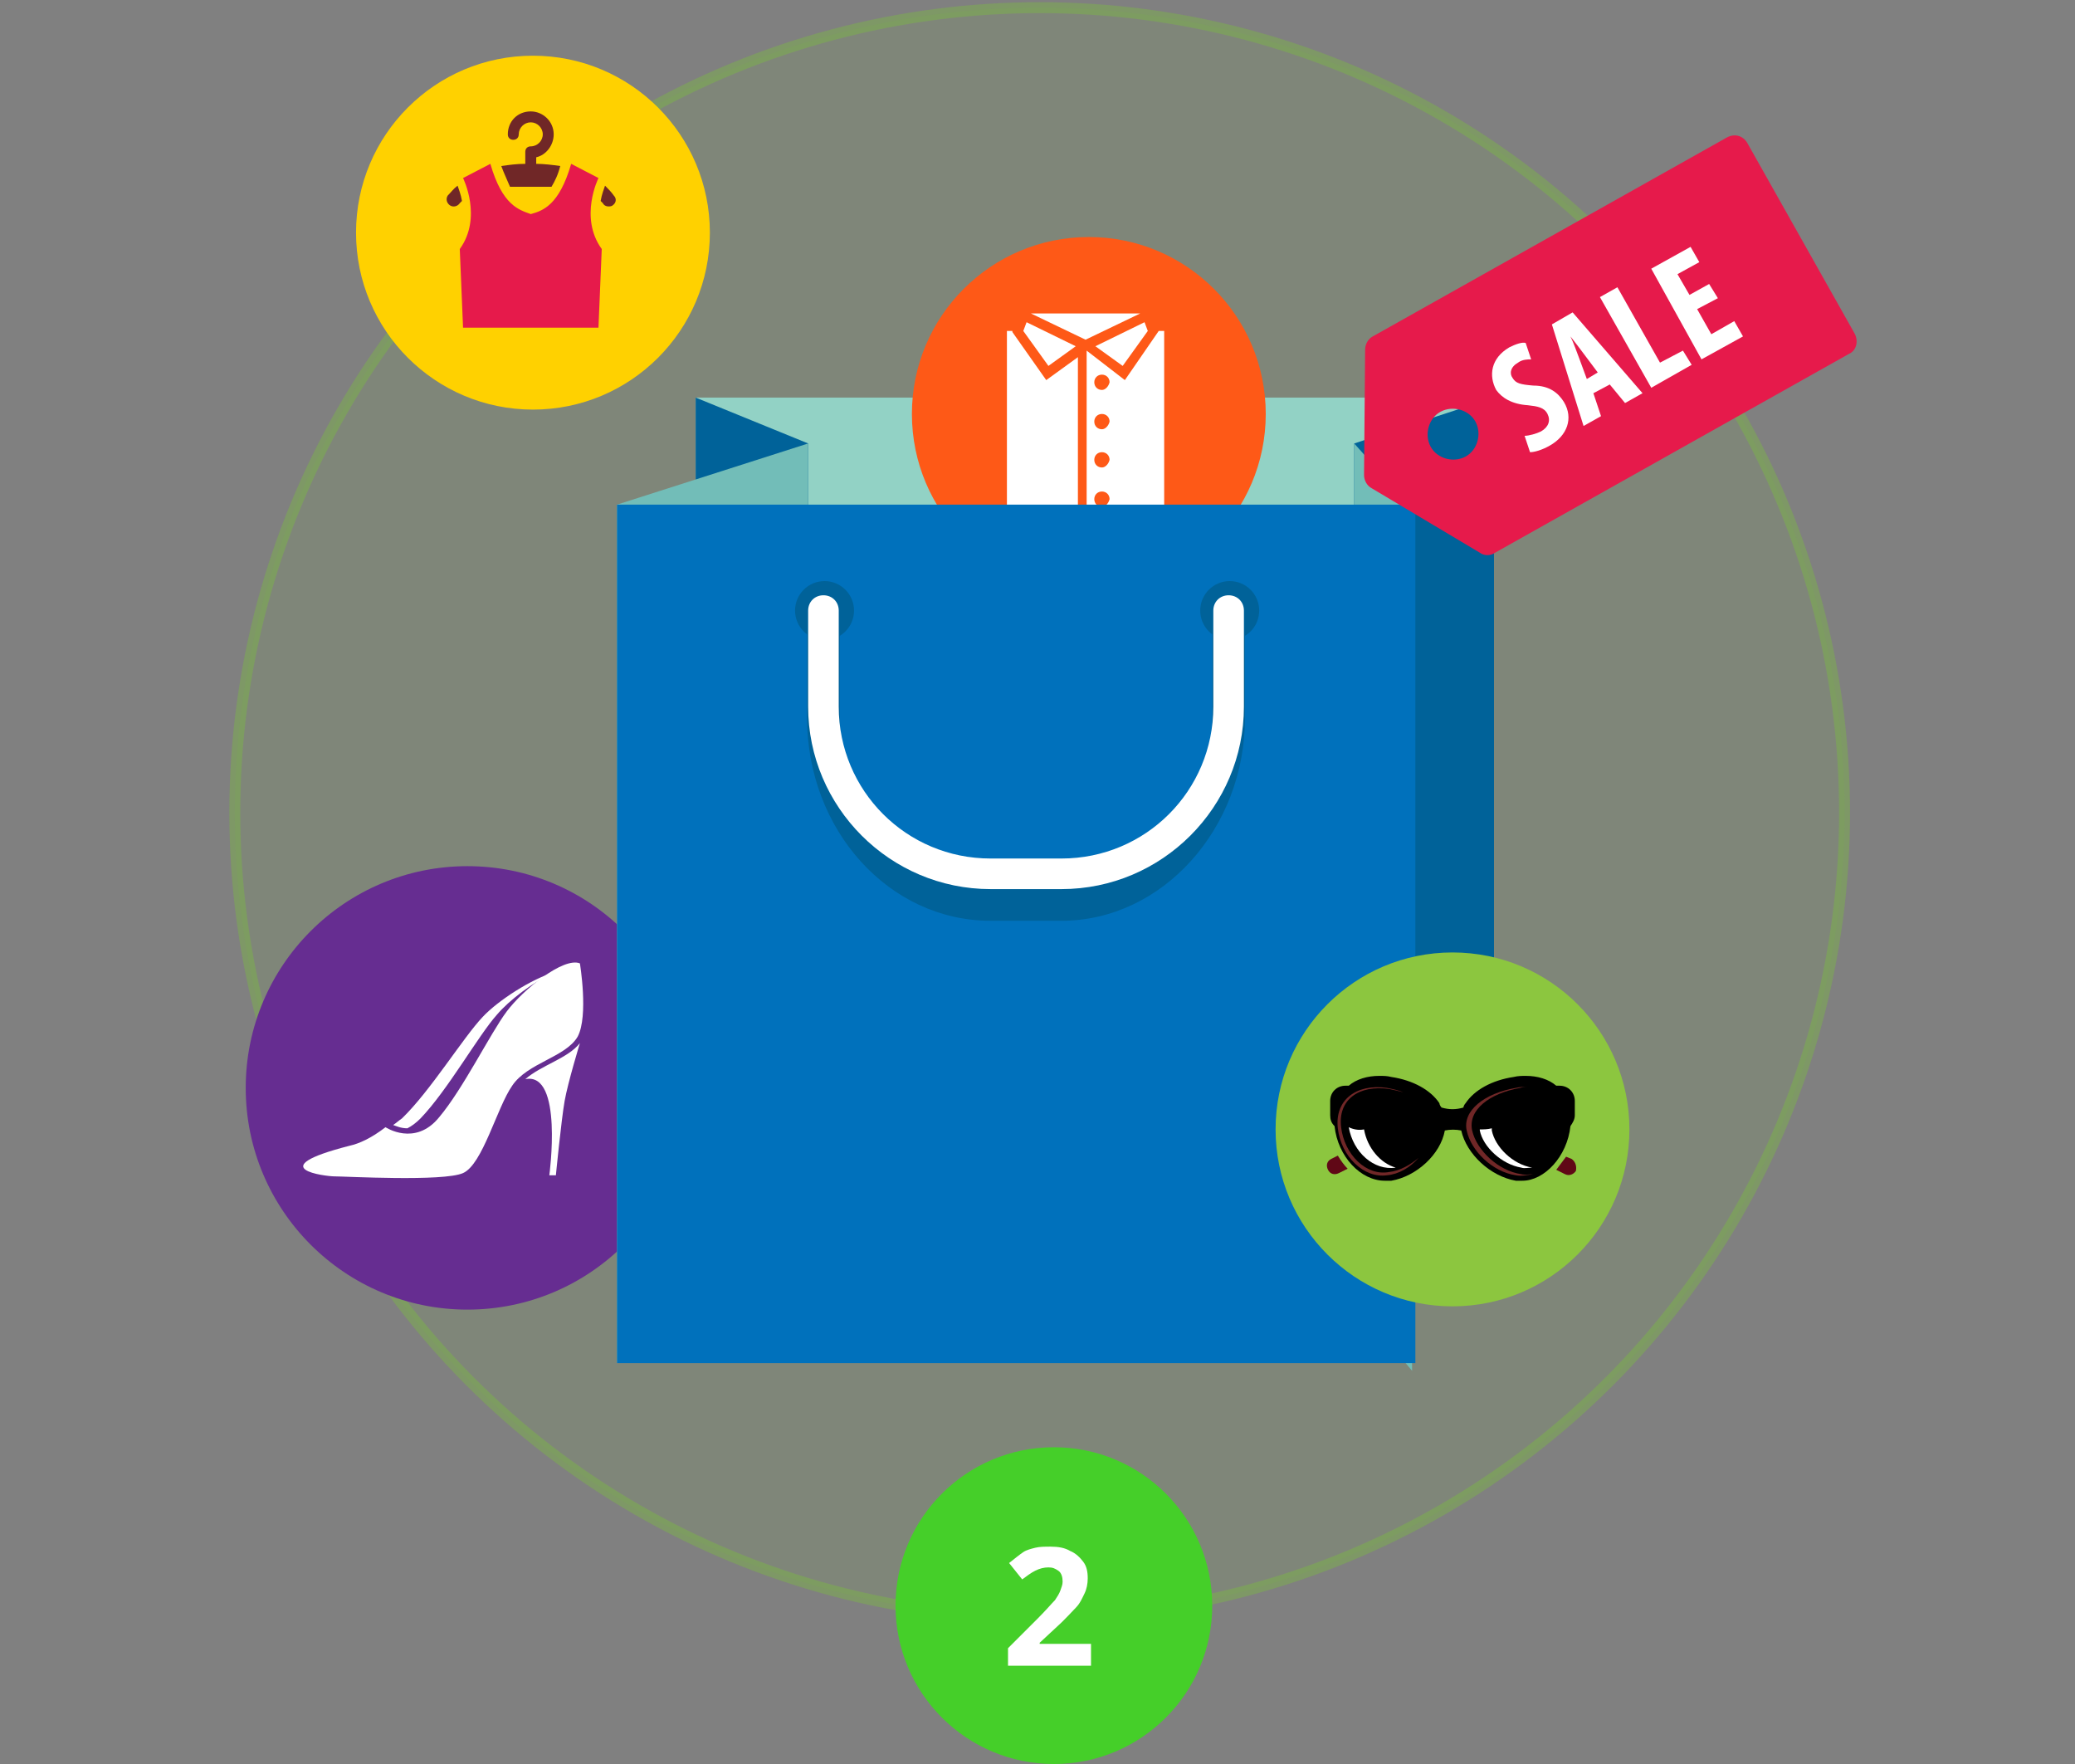 <?xml version="1.0" encoding="utf-8"?>
<!-- Generator: Adobe Illustrator 19.0.0, SVG Export Plug-In . SVG Version: 6.00 Build 0)  -->
<svg version="1.1" id="Layer_1" xmlns="http://www.w3.org/2000/svg" xmlns:xlink="http://www.w3.org/1999/xlink" x="0px" y="0px"
	 viewBox="0 -0.5 190 161.5" style="enable-background:new 0 -0.5 190 161.5;" xml:space="preserve">
<rect x="0" y="-0.5" width="190" height="161.5" fill="#808080" stroke="none"/>
<style type="text/css">
	
		.st0{fill-rule:evenodd;clip-rule:evenodd;fill:#78CF29;fill-opacity:8.000000e-02;stroke:#78CF29;stroke-miterlimit:10;stroke-opacity:0.3;}
	.st1{fill-rule:evenodd;clip-rule:evenodd;fill:#45CF29;}
	.st2{fill:#FFFFFF;}
	.st3{fill:#662D91;}
	.st4{fill:#92D2C5;}
	.st5{fill:#006299;}
	.st6{fill:#72BDB8;}
	.st7{fill:#FFD100;}
	.st8{fill:#702727;}
	.st9{fill:#E61A4B;}
	.st10{fill:#FE5917;}
	.st11{fill:#0071BC;}
	.st12{fill:#8CC63F;}
	.st13{fill:#600816;}
</style>
<g>
	<circle class="st0" cx="95.2" cy="73.9" r="73.7"/>
	<circle class="st1" cx="96.5" cy="146.5" r="14.5"/>
	<g>
		<g>
			<path class="st2" d="M99.8,152h-7.5v-1.6l2.7-2.7c0.8-0.8,1.3-1.4,1.6-1.7c0.2-0.3,0.4-0.6,0.5-0.9c0.1-0.3,0.2-0.5,0.2-0.8
				c0-0.4-0.1-0.8-0.4-1S96.4,143,96,143c-0.4,0-0.8,0.1-1.2,0.3c-0.4,0.2-0.8,0.5-1.2,0.8l-1.2-1.5c0.5-0.4,1-0.8,1.3-1
				s0.7-0.3,1.1-0.4c0.4-0.1,0.9-0.1,1.4-0.1c0.7,0,1.3,0.1,1.8,0.4c0.5,0.2,0.9,0.6,1.2,1s0.4,0.9,0.4,1.5c0,0.5-0.1,1-0.3,1.4
				c-0.2,0.4-0.4,0.9-0.8,1.3s-1,1.1-1.9,1.9l-1.4,1.3v0.1h4.7V152z"/>
		</g>
	</g>
	<g>
		<circle class="st3" cx="42.8" cy="99.1" r="20.3"/>
		<g>
			<path class="st2" d="M32,104.4c0.9-0.2,2-0.7,3.3-1.7c0,0,2.7,1.8,4.9-0.9c2.2-2.6,4.7-7.7,6.2-9.7c1.5-2,5.2-5,6.7-4.4
				c0,0,0.8,4.8-0.2,6.7c-1.1,1.9-4.6,2.4-6,4.5c-1.4,2-2.7,7.2-4.5,8c-1.8,0.8-10.8,0.3-11.8,0.3C29.9,107.2,23.8,106.5,32,104.4z"
				/>
			<path class="st2" d="M48.1,98.3c3.5-0.7,2.2,8.8,2.2,8.8h0.6c0,0,0.5-5.1,0.8-6.8c0.3-1.7,1.4-5.3,1.4-5.3
				C52,96.4,49.6,97,48.1,98.3z"/>
			<path class="st2" d="M37.3,102.8c0.4-0.2,0.8-0.5,1.2-0.9c2.5-2.6,5.3-7.6,7-9.5c1.1-1.3,3.3-3,5.3-3.9c-2.1,0.6-5.2,2.6-6.6,4.1
				c-1.8,1.9-4.8,6.8-7.4,9.3c-0.3,0.2-0.5,0.4-0.8,0.6C36.3,102.6,36.7,102.8,37.3,102.8z"/>
		</g>
		<rect x="63.7" y="35.9" class="st4" width="73.1" height="78.6"/>
		<polygon class="st5" points="124,40.1 136.8,35.9 136.8,114.6 124,118.7 		"/>
		<polygon class="st6" points="124,118.7 129.3,125 129,45.7 124,40.1 		"/>
		<polygon class="st5" points="74,40.1 63.7,35.9 63.7,114.6 74,118.7 		"/>
		<polygon class="st6" points="74,118.7 56.5,124.3 56.5,45.7 74,40.1 		"/>
		<g>
			<circle class="st7" cx="48.8" cy="20.8" r="16.2"/>
			<g>
				<g>
					<path class="st8" d="M49.1,13.9c0.9-0.2,1.6-1.1,1.6-2.1c0-1.2-1-2.1-2.1-2.1c-1.2,0-2.1,0.9-2.1,2.1c0,0.3,0.2,0.5,0.5,0.5
						c0.3,0,0.5-0.2,0.5-0.5c0-0.6,0.5-1.1,1.1-1.1c0.6,0,1.1,0.5,1.1,1.1c0,0.6-0.5,1.1-1.1,1.1c-0.3,0-0.5,0.2-0.5,0.5
						c0,0,0,0.1,0,0.1c0,0,0,0.1,0,0.1v0.9c-0.8,0-1.5,0.1-2.2,0.2c0.3,0.8,0.6,1.4,0.8,1.9c0.6,0,1.2,0,1.9,0c0.7,0,1.3,0,1.9,0
						c0.3-0.5,0.6-1.1,0.8-1.9c-0.7-0.1-1.5-0.2-2.2-0.2V13.9z"/>
					<path class="st8" d="M41,17.4c-0.2,0.3-0.1,0.7,0.2,0.9c0.3,0.2,0.7,0.1,0.9-0.2c0.1-0.1,0.1-0.1,0.2-0.2
						c-0.1-0.6-0.3-1.1-0.4-1.4C41.5,16.8,41.3,17.1,41,17.4z"/>
					<path class="st8" d="M56.2,17.4c-0.2-0.3-0.5-0.6-0.8-0.9c-0.1,0.3-0.3,0.8-0.4,1.4c0.1,0.1,0.1,0.1,0.2,0.2
						c0.1,0.2,0.3,0.3,0.5,0.3c0.1,0,0.3,0,0.4-0.1C56.4,18.1,56.5,17.7,56.2,17.4z"/>
				</g>
				<path class="st9" d="M54.8,15.8l-2.5-1.3c-1.1,3.8-2.6,4.3-3.7,4.6c-1.1-0.4-2.6-0.8-3.7-4.6l-2.5,1.3c0,0,1.8,3.6-0.3,6.5
					l0.3,7.2h1h10.4h1l0.3-7.2C53,19.4,54.8,15.8,54.8,15.8z"/>
			</g>
		</g>
		<circle class="st10" cx="99.7" cy="37.4" r="16.2"/>
		<g>
			<polygon class="st2" points="94.4,28.2 99.4,30.6 104.4,28.2 			"/>
			<polygon class="st2" points="98.5,31.2 94,29 93.7,29.8 96,33 			"/>
			<polygon class="st2" points="102.8,33 105.1,29.8 104.8,29 100.3,31.2 			"/>
			<polygon class="st2" points="92.7,29.9 92.7,29.8 92.2,29.8 92.2,46.9 98.7,46.9 98.7,32.2 95.8,34.3 			"/>
			<path class="st2" d="M106.1,29.8L106.1,29.8l-3.1,4.5l-3.5-2.7v15.2h7.1v-17H106.1z M100.9,45.9c-0.4,0-0.7-0.3-0.7-0.7
				c0-0.4,0.3-0.7,0.7-0.7c0.4,0,0.7,0.3,0.7,0.7C101.5,45.6,101.2,45.9,100.9,45.9z M100.9,42.3c-0.4,0-0.7-0.3-0.7-0.7
				c0-0.4,0.3-0.7,0.7-0.7c0.4,0,0.7,0.3,0.7,0.7C101.5,42,101.2,42.3,100.9,42.3z M100.9,38.8c-0.4,0-0.7-0.3-0.7-0.7
				c0-0.4,0.3-0.7,0.7-0.7c0.4,0,0.7,0.3,0.7,0.7C101.5,38.5,101.2,38.8,100.9,38.8z M100.9,35.2c-0.4,0-0.7-0.3-0.7-0.7
				c0-0.4,0.3-0.7,0.7-0.7c0.4,0,0.7,0.3,0.7,0.7C101.5,34.9,101.2,35.2,100.9,35.2z"/>
		</g>
		<g>
			<rect x="56.5" y="45.7" class="st11" width="73.1" height="78.6"/>
			<circle class="st5" cx="75.5" cy="55.4" r="2.7"/>
			<circle class="st5" cx="112.6" cy="55.4" r="2.7"/>
			<g>
				<path class="st5" d="M97.2,83.8h-6.5c-9.3,0-16.8-8.3-16.8-18.6v-9.8c0-0.8,0.7-1.5,1.5-1.5c0.8,0,1.5,0.7,1.5,1.5v9.8
					c0,8.6,6.2,15.6,13.8,15.6h6.5c7.6,0,13.8-7,13.8-15.6v-9.8c0-0.8,0.7-1.5,1.5-1.5s1.5,0.7,1.5,1.5v9.8
					C114,75.4,106.4,83.8,97.2,83.8L97.2,83.8z"/>
			</g>
			<g>
				<path class="st2" d="M97.2,80.9h-6.5c-9.2,0-16.7-7.5-16.7-16.7v-8.8c0-0.8,0.6-1.4,1.4-1.4c0.8,0,1.4,0.6,1.4,1.4v8.8
					c0,7.7,6.2,13.9,13.9,13.9h6.5c7.7,0,13.9-6.2,13.9-13.9v-8.8c0-0.8,0.6-1.4,1.4-1.4c0.8,0,1.4,0.6,1.4,1.4v8.8
					C113.9,73.4,106.4,80.9,97.2,80.9L97.2,80.9z"/>
			</g>
		</g>
		<g>
			<circle class="st12" cx="133" cy="102.9" r="16.2"/>
			<path d="M143.8,102.6c0.2-0.3,0.4-0.6,0.4-1v-1.3c0-0.8-0.6-1.4-1.4-1.4c-0.1,0-0.2,0-0.3,0c-0.7-0.6-1.7-0.9-2.8-0.9
				c-0.3,0-0.7,0-1.1,0.1c-2,0.3-3.6,1.2-4.4,2.4c-0.1,0.1-0.2,0.3-0.2,0.4c0,0,0,0,0,0c-0.7,0.2-1.3,0.2-2,0c0,0,0,0,0,0
				c-0.1-0.1-0.2-0.3-0.2-0.4c-0.8-1.2-2.4-2.1-4.4-2.4c-0.4-0.1-0.7-0.1-1.1-0.1c-1.1,0-2.1,0.3-2.8,0.9c-0.1,0-0.2,0-0.3,0
				c-0.8,0-1.4,0.6-1.4,1.4v1.3c0,0.4,0.1,0.7,0.4,1c0,0,0,0,0,0c0.3,2.8,2.4,5,4.6,5c0.2,0,0.4,0,0.6,0c2.3-0.4,4.5-2.4,4.9-4.6
				c0.5-0.1,1-0.1,1.5,0c0.5,2.2,2.7,4.2,5,4.6c0.2,0,0.4,0,0.6,0C141.4,107.6,143.5,105.4,143.8,102.6
				C143.8,102.6,143.8,102.6,143.8,102.6z"/>
			<path class="st8" d="M127,107.1c-2.1,0.3-4.2-1.7-4.5-4.3c-0.3-2.6,1.7-4.1,4.5-3.7c0.5,0.1,1,0.2,1.5,0.4
				c-0.4-0.1-0.8-0.2-1.3-0.3c-2.8-0.4-4.7,1-4.4,3.5c0.3,2.5,2.3,4.5,4.4,4.1c1-0.1,2-0.7,2.7-1.3C129.1,106.4,128.1,107,127,107.1
				z"/>
			<path class="st2" d="M127.8,106.4C127.7,106.4,127.7,106.4,127.8,106.4c-2,0.3-3.9-1.4-4.3-3.7c0.4,0.2,0.9,0.3,1.4,0.2
				C125.2,104.6,126.4,106,127.8,106.4z"/>
			<path class="st8" d="M138.8,107.1c-2.1-0.3-4.1-2.2-4.5-4.1c-0.4-1.8,1.6-3.4,4.5-3.9c0.4-0.1,0.8-0.1,1.2-0.1
				c-0.3,0-0.5,0-0.8,0.1c-2.8,0.5-4.8,2-4.4,3.9c0.4,1.8,2.4,3.7,4.5,4c0.4,0.1,0.7,0,1.1,0C139.7,107.1,139.3,107.2,138.8,107.1z"
				/>
			<path class="st2" d="M139.3,106.4c-1.8-0.3-3.5-1.9-3.8-3.4c0,0,0-0.1,0-0.1c0.4,0,0.7,0,1.1-0.1c0,0.1,0,0.1,0,0.2
				c0.3,1.5,1.9,3.1,3.7,3.4C139.9,106.4,139.6,106.5,139.3,106.4z"/>
			<path class="st13" d="M121.9,105.6c-0.4,0.2-0.5,0.6-0.3,1c0.2,0.4,0.6,0.5,1,0.3l0.8-0.4c-0.3-0.3-0.6-0.7-0.9-1.2L121.9,105.6z
				"/>
			<path class="st13" d="M143.9,105.6l-0.5-0.2c-0.3,0.4-0.6,0.8-0.9,1.2l0.8,0.4c0.4,0.2,0.8,0,1-0.3
				C144.4,106.2,144.2,105.8,143.9,105.6z"/>
		</g>
		<g>
			<g>
				<path class="st9" d="M169.8,30l-9.8-17.4c-0.4-0.7-1.2-0.9-1.9-0.5l-32.4,18.2c-0.4,0.2-0.7,0.7-0.7,1.2L124.9,43
					c0,0.5,0.3,1,0.7,1.2l9.9,5.9c0.4,0.3,1,0.3,1.4,0l32.4-18.2C170,31.6,170.2,30.7,169.8,30z M134.2,41.3
					c-1.1,0.6-2.6,0.2-3.2-0.9c-0.6-1.1-0.2-2.6,0.9-3.2c1.1-0.6,2.6-0.2,3.2,0.9C135.7,39.2,135.3,40.7,134.2,41.3z"/>
				<path class="st2" d="M141.9,40.3c-0.7,0.4-1.4,0.6-1.8,0.6l-0.5-1.5c0.4,0,1.1-0.2,1.5-0.4c0.7-0.4,0.9-1,0.6-1.6
					c-0.3-0.6-0.9-0.7-1.8-0.8c-1.5-0.1-2.4-0.7-2.9-1.4c-0.7-1.3-0.5-2.9,1.2-3.9c0.6-0.3,1.2-0.5,1.5-0.4l0.5,1.5
					c-0.3,0-0.8,0-1.2,0.3c-0.7,0.4-0.8,1-0.5,1.4c0.3,0.5,0.7,0.6,1.9,0.7c1.5,0,2.3,0.7,2.8,1.5C144.1,37.8,143.5,39.4,141.9,40.3
					z"/>
				<polygon class="st2" points="154.9,32.9 151.2,35 146.5,26.7 148.1,25.8 152,32.7 154.1,31.6 				"/>
				<polygon class="st2" points="159.6,30.3 155.8,32.4 151.2,24.1 154.8,22.1 155.6,23.5 153.6,24.6 154.7,26.5 156.5,25.5 
					157.3,26.8 155.4,27.8 156.7,30.1 158.8,28.9 				"/>
				<path class="st2" d="M144,28.1l-1.9,1.1l2.9,9.3l1.6-0.9l-0.7-2.1l1.5-0.8l1.4,1.7l1.6-0.9L144,28.1z M145.3,34.2l-0.7-1.9
					c-0.2-0.5-0.5-1.4-0.8-2l0,0c0.4,0.5,1,1.3,1.3,1.7l1.2,1.6L145.3,34.2z"/>
			</g>
		</g>
	</g>
</g>
</svg>
